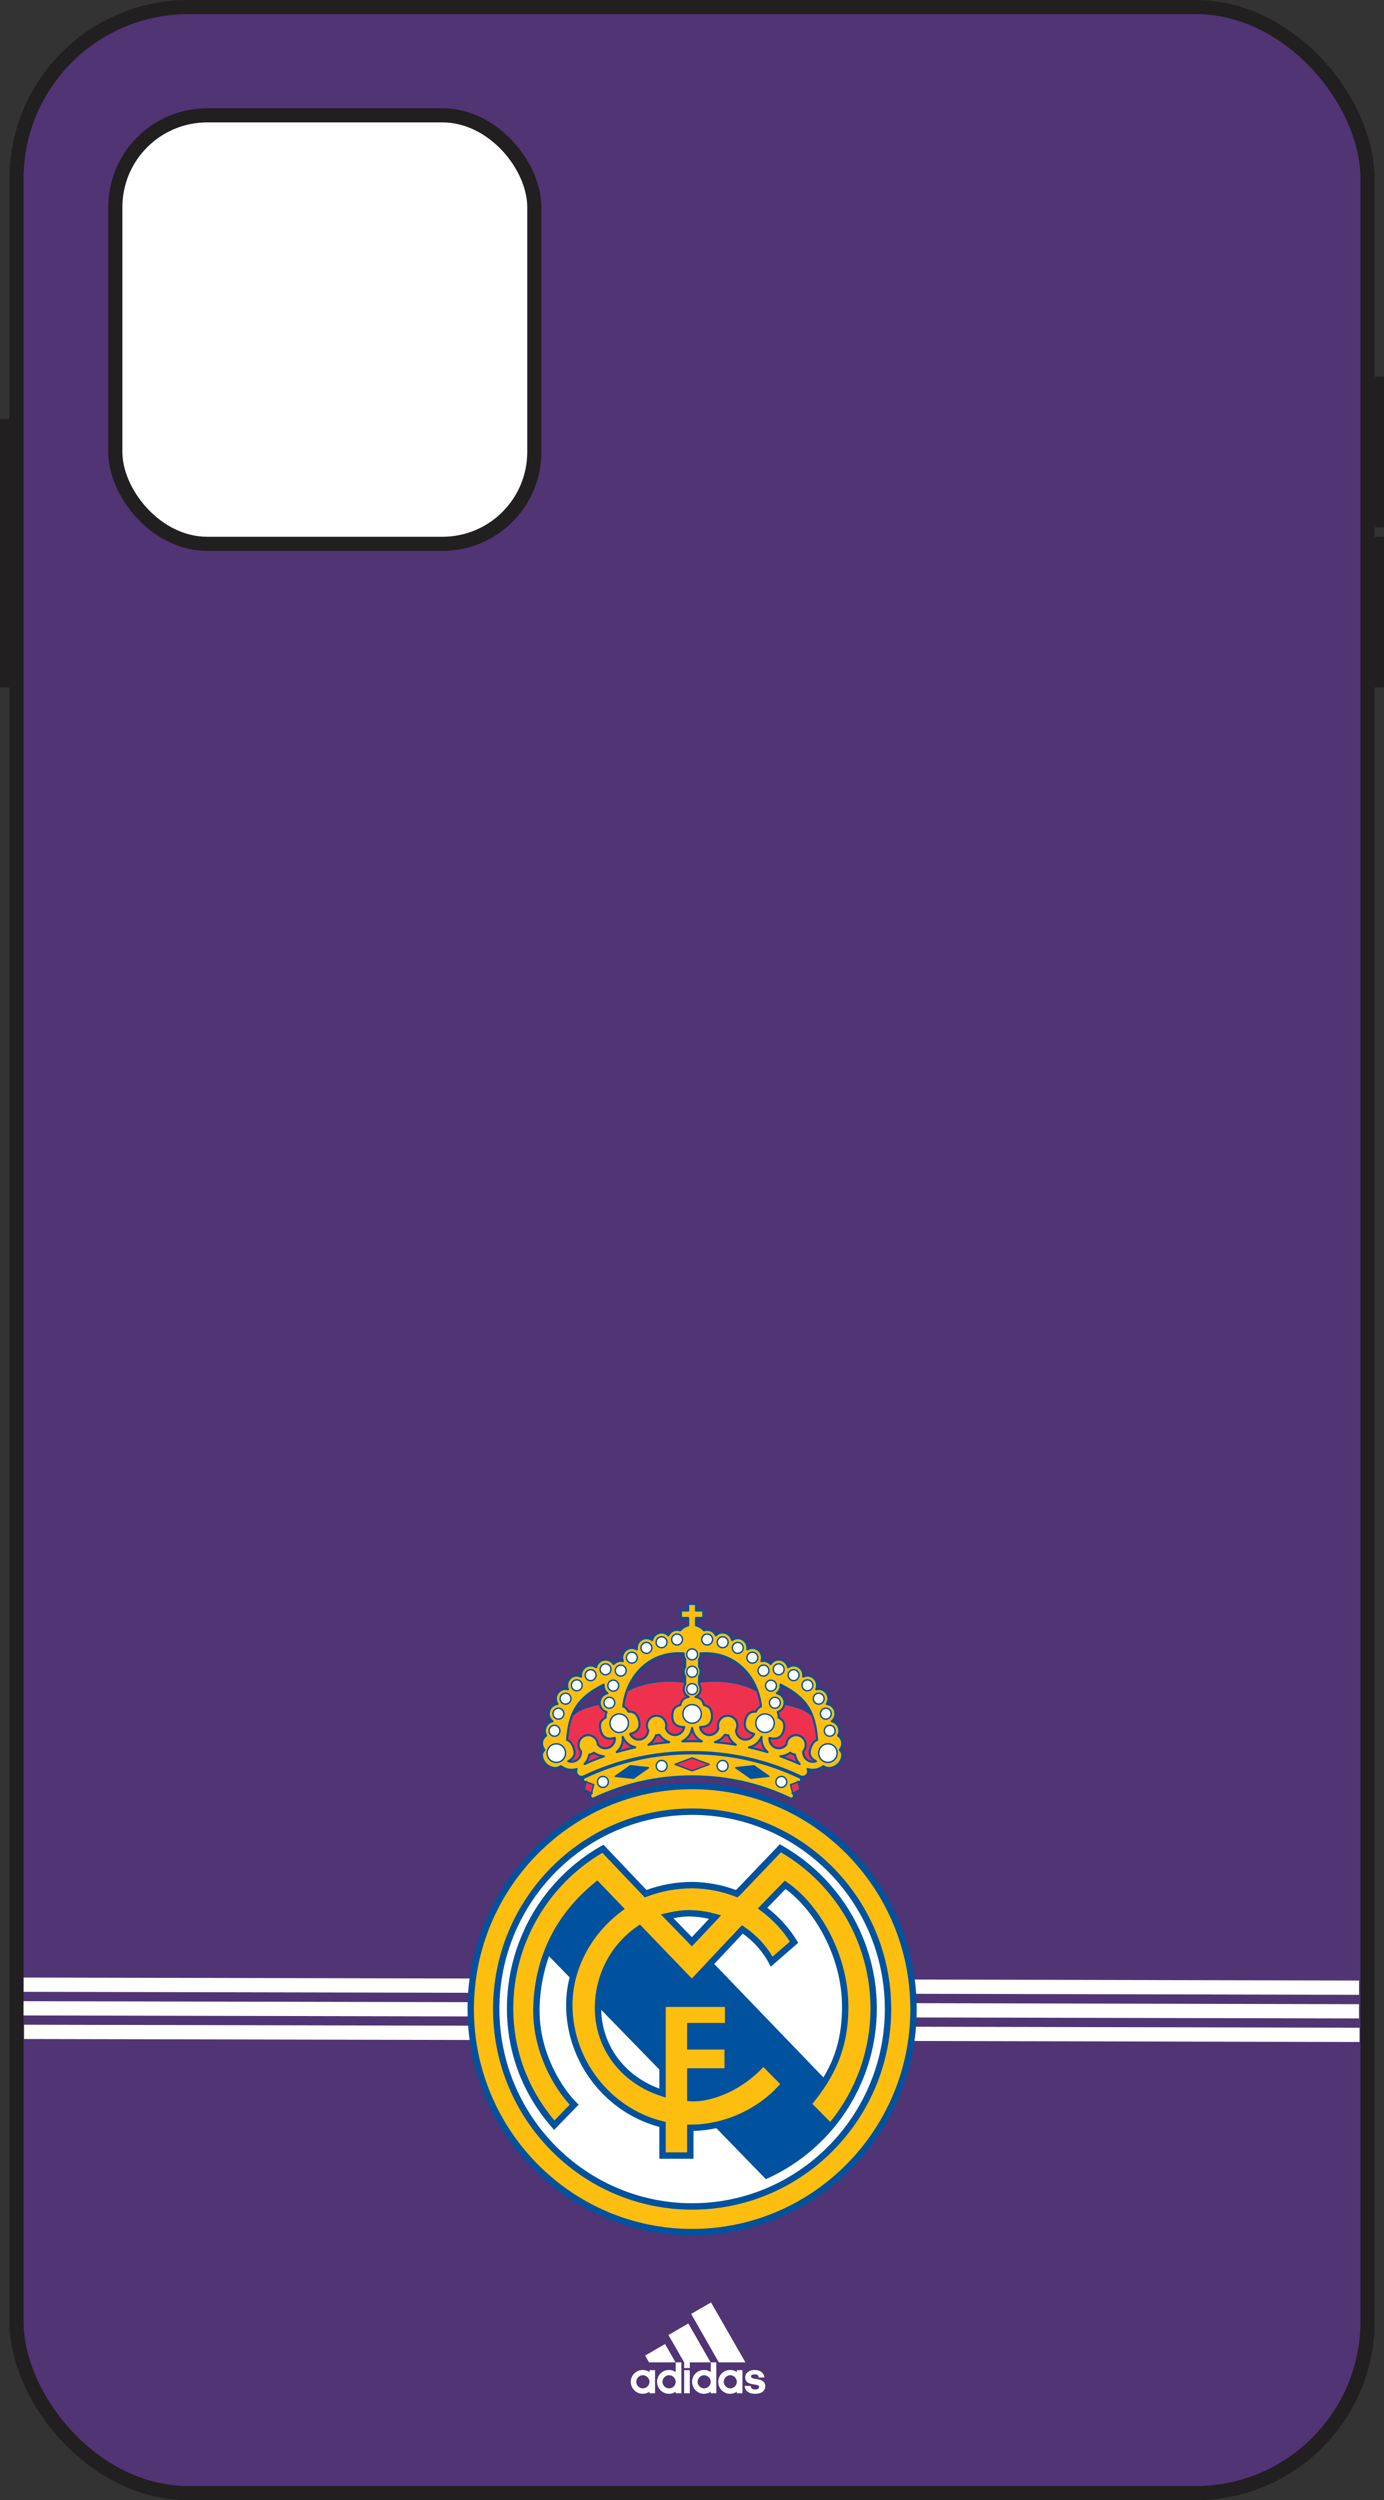 <svg width="294" height="531" viewBox="0 0 294 531" fill="none" xmlns="http://www.w3.org/2000/svg">
<rect x="0" y="0" width="294" height="531" fill="#333333" stroke="none"/>
<rect x="3.5" y="1.5" width="287" height="528" rx="36.5" fill="#503474" stroke="#211F1F" stroke-width="3"/>
<rect x="24.5" y="24.5" width="89" height="91" rx="19.5" fill="white" stroke="#211F1F" stroke-width="3"/>
<path d="M152.696 501.731L146.823 491.443L151.042 489L158.346 501.731H152.696Z" fill="white"/>
<path d="M137.052 500.29L141.271 497.83L143.504 501.731H137.87L137.052 500.29Z" fill="white"/>
<path d="M145.333 508.295H146.533V503.398H145.333V508.295Z" fill="white"/>
<path d="M160.382 508.41C159.04 508.41 158.232 507.711 158.188 506.727H159.454C159.454 507.035 159.645 507.486 160.464 507.502C161.01 507.502 161.267 507.178 161.267 506.936C161.234 506.551 160.754 506.518 160.241 506.435C159.727 506.353 159.291 506.259 158.974 506.094C158.57 505.885 158.297 505.434 158.297 504.917C158.297 504.042 159.05 503.349 160.306 503.349C161.523 503.349 162.293 503.992 162.375 504.95H161.152C161.141 504.691 161.092 504.284 160.372 504.284C159.886 504.284 159.564 504.383 159.536 504.724C159.536 505.225 160.546 505.192 161.332 505.401C162.086 505.593 162.566 506.066 162.566 506.727C162.566 507.943 161.589 508.41 160.382 508.41" fill="white"/>
<path d="M141.997 495.921L146.217 493.467L150.95 501.731H146.533V502.941H145.332V501.726L141.997 495.921Z" fill="white"/>
<path fill-rule="evenodd" clip-rule="evenodd" d="M142.106 508.41C140.709 508.41 139.573 507.26 139.573 505.868C139.573 504.46 140.709 503.349 142.106 503.349C142.636 503.349 143.116 503.492 143.537 503.783V501.731H144.738V508.295H143.537V507.97C143.116 508.245 142.636 508.41 142.106 508.41V508.41ZM140.725 505.868C140.725 506.628 141.369 507.26 142.139 507.26C142.892 507.26 143.537 506.628 143.537 505.868C143.537 505.109 142.892 504.46 142.139 504.46C141.369 504.46 140.725 505.109 140.725 505.868" fill="white"/>
<path fill-rule="evenodd" clip-rule="evenodd" d="M150.982 501.731H152.167V508.295H150.982V507.97C150.578 508.245 150.082 508.41 149.536 508.41C148.155 508.41 147.019 507.26 147.019 505.868C147.019 504.46 148.155 503.349 149.536 503.349C150.082 503.349 150.562 503.492 150.982 503.783V501.731V501.731ZM148.187 505.868C148.187 506.628 148.832 507.26 149.569 507.26C150.338 507.26 150.982 506.628 150.982 505.868C150.982 505.109 150.338 504.46 149.569 504.46C148.832 504.46 148.187 505.109 148.187 505.868Z" fill="white"/>
<path fill-rule="evenodd" clip-rule="evenodd" d="M155.088 508.41C153.712 508.41 152.571 507.26 152.571 505.868C152.571 504.46 153.712 503.349 155.088 503.349C155.617 503.349 156.114 503.492 156.518 503.783V503.393H157.719V508.295H156.518V507.97C156.114 508.245 155.633 508.41 155.088 508.41ZM153.739 505.868C153.739 506.628 154.383 507.26 155.137 507.26C155.89 507.26 156.518 506.628 156.518 505.868C156.518 505.109 155.89 504.46 155.137 504.46C154.383 504.46 153.739 505.109 153.739 505.868Z" fill="white"/>
<path fill-rule="evenodd" clip-rule="evenodd" d="M135.157 505.868C135.157 506.628 135.801 507.26 136.555 507.26C137.324 507.26 137.969 506.628 137.969 505.868C137.969 505.109 137.324 504.46 136.555 504.46C135.801 504.46 135.157 505.109 135.157 505.868V505.868ZM136.522 508.41C135.141 508.41 134 507.26 134 505.868C134 504.46 135.141 503.349 136.522 503.349C137.051 503.349 137.548 503.492 137.969 503.783V503.393H139.153V508.295H137.969V507.97C137.565 508.245 137.068 508.41 136.522 508.41Z" fill="white"/>
<rect x="292" y="80" width="2" height="32" fill="#211F1F"/>
<rect x="292" y="114" width="2" height="32" fill="#211F1F"/>
<rect y="89" width="2" height="57" fill="#211F1F"/>
<rect x="5.014" y="423.031" width="3.031" height="283.682" transform="rotate(-89.871 5.014 423.031)" fill="white"/>
<rect x="5" y="428.054" width="3.031" height="283.682" transform="rotate(-89.871 5 428.054)" fill="white"/>
<rect x="5.114" y="433.053" width="3.031" height="283.682" transform="rotate(-89.871 5.114 433.053)" fill="white"/>
<g clip-path="url(#clip0_1_89)">
<path d="M178.676 371.634C178.958 371.206 179.128 370.739 179.128 370.263C179.128 370.129 179.116 369.995 179.093 369.862C178.999 369.329 178.712 368.876 178.293 368.554C178.435 368.252 178.525 367.927 178.525 367.591C178.525 366.651 177.945 365.815 177.101 365.475C177.474 365.059 177.69 364.528 177.69 363.958C177.69 362.88 176.954 361.982 175.94 361.746C176.085 361.44 176.183 361.114 176.183 360.771C176.183 359.513 175.168 358.491 173.921 358.491C173.848 358.491 173.776 358.513 173.704 358.521C173.755 358.33 173.79 358.135 173.79 357.935C173.79 356.678 172.774 355.655 171.527 355.655C171.294 355.655 171.067 355.704 170.846 355.775C170.842 354.521 169.829 353.502 168.583 353.502C168.207 353.502 167.853 353.618 167.528 353.795C167.211 352.896 166.381 352.254 165.42 352.254C164.734 352.254 164.107 352.577 163.678 353.108C163.268 352.742 162.743 352.527 162.19 352.527C162.19 352.527 162.1 352.537 162.032 352.546C162.067 352.387 162.089 352.226 162.089 352.062C162.089 350.804 161.074 349.781 159.826 349.781C159.538 349.781 159.26 349.857 158.992 349.965C158.986 349.365 158.753 348.801 158.332 348.376C157.904 347.945 157.336 347.708 156.731 347.708C156.335 347.708 155.963 347.837 155.622 348.034C155.304 347.143 154.476 346.506 153.518 346.506C153.002 346.506 152.518 346.688 152.12 347.007C151.709 346.352 151.003 345.927 150.224 345.927C150.023 345.927 149.825 345.973 149.63 346.027C149.258 345.631 148.807 345.31 148.299 345.114C148.299 345.114 148.179 345.076 148.071 345.041C148.071 344.822 148.071 344.143 148.071 343.855C148.395 343.855 149.393 343.855 149.393 343.855C149.514 343.855 149.613 343.756 149.613 343.633V342.055C149.613 341.933 149.514 341.833 149.393 341.833C149.393 341.833 148.395 341.833 148.071 341.833C148.071 341.519 148.071 340.657 148.071 340.657C148.071 340.535 147.973 340.435 147.851 340.435H146.2C146.079 340.435 145.98 340.535 145.98 340.657C145.98 340.657 145.98 341.519 145.98 341.833C145.656 341.833 144.661 341.833 144.661 341.833C144.539 341.833 144.44 341.932 144.44 342.055V343.633C144.44 343.756 144.539 343.855 144.661 343.855C144.661 343.855 145.657 343.855 145.98 343.855C145.98 344.143 145.98 344.822 145.98 345.041C145.869 345.077 145.753 345.114 145.753 345.114C145.245 345.31 144.794 345.63 144.421 346.027C144.226 345.973 144.029 345.927 143.828 345.927C143.049 345.927 142.342 346.351 141.932 347.007C141.533 346.688 141.049 346.506 140.533 346.506C139.575 346.506 138.747 347.143 138.43 348.034C138.089 347.836 137.718 347.708 137.32 347.708C136.08 347.708 135.072 348.719 135.06 349.965C134.792 349.857 134.513 349.781 134.226 349.781C132.978 349.781 131.962 350.804 131.962 352.062C131.962 352.225 131.985 352.386 132.02 352.545C131.952 352.537 131.861 352.527 131.861 352.527C131.31 352.527 130.785 352.742 130.374 353.107C129.946 352.577 129.32 352.254 128.634 352.254C127.669 352.254 126.839 352.896 126.526 353.795C126.198 353.617 125.843 353.501 125.468 353.501C124.223 353.501 123.21 354.52 123.206 355.774C122.985 355.703 122.759 355.654 122.526 355.654C121.278 355.654 120.263 356.677 120.263 357.934C120.263 358.135 120.297 358.329 120.348 358.52C120.275 358.513 120.203 358.49 120.131 358.49C118.883 358.49 117.868 359.513 117.868 360.77C117.868 361.114 117.967 361.44 118.113 361.746C117.098 361.982 116.362 362.88 116.362 363.957C116.362 364.527 116.578 365.058 116.951 365.474C116.107 365.815 115.528 366.651 115.528 367.59C115.528 367.926 115.617 368.251 115.757 368.553C115.339 368.875 115.053 369.329 114.959 369.862C114.936 369.995 114.924 370.129 114.924 370.262C114.924 370.738 115.094 371.206 115.375 371.634C115.075 371.947 114.908 372.342 114.908 372.798C114.908 372.809 114.908 372.821 114.909 372.832C114.924 373.723 115.516 374.59 116.06 375.018C117.08 375.821 118.191 375.931 119.141 375.363C120.034 376.005 121.149 376.238 122.216 376.013C122.205 376.082 122.17 376.147 122.17 376.216C122.17 376.417 122.214 376.618 122.302 376.806C122.461 377.149 122.737 377.408 123.078 377.533C123.291 377.611 123.516 377.624 123.736 377.587C123.714 377.625 123.695 377.664 123.68 377.706C123.615 377.889 123.628 378.102 123.716 378.291C123.799 378.468 123.944 378.602 124.127 378.668C124.175 378.686 124.224 378.693 124.274 378.697L123.956 380.003C123.941 380.069 123.97 380.137 124.028 380.169L125.331 380.9C125.219 381.042 125.155 381.219 125.155 381.401C125.155 381.515 125.179 381.63 125.228 381.739C125.426 382.159 125.869 382.335 126.261 382.151C132.754 379.064 139.741 377.5 147.026 377.5C154.311 377.5 161.297 379.064 167.791 382.151C168.185 382.336 168.628 382.159 168.822 381.74C168.873 381.63 168.897 381.514 168.897 381.4C168.897 381.218 168.834 381.042 168.721 380.9L170.022 380.169C170.08 380.137 170.11 380.069 170.094 380.004L169.776 378.69C170.012 378.661 170.228 378.524 170.337 378.29C170.388 378.182 170.413 378.065 170.413 377.95C170.413 377.866 170.399 377.784 170.372 377.707C170.351 377.651 170.322 377.6 170.289 377.552C170.879 377.653 171.484 377.377 171.751 376.806C171.838 376.619 171.881 376.419 171.881 376.219C171.881 376.149 171.846 376.083 171.835 376.013C172.902 376.238 174.018 376.005 174.912 375.363C175.86 375.93 176.971 375.82 177.992 375.018C178.535 374.59 179.127 373.723 179.142 372.833C179.143 372.821 179.143 372.81 179.143 372.799C179.143 372.343 178.977 371.948 178.676 371.634V371.634ZM127.177 361.641C127.177 361.693 127.185 361.742 127.188 361.792C126.088 362.039 124.833 362.369 123.813 362.773C123.087 363.061 122.483 363.422 121.992 363.787C123.096 361.419 124.966 359.752 128.03 358.147C128.061 358.664 128.262 359.143 128.604 359.523C127.758 359.863 127.177 360.7 127.177 361.641ZM145.33 353.993C145.133 354.313 145.019 354.675 145.019 355.052C145.019 355.43 145.133 355.791 145.33 356.112C145.33 356.161 145.33 356.672 145.33 357.099C141.729 356.576 137.114 356.924 133.515 358.805C135.235 354.468 139.221 351.035 145.02 351.371C145.021 351.747 145.134 352.106 145.33 352.424C145.33 352.507 145.33 353.91 145.33 353.993V353.993ZM148.722 357.099C148.722 356.672 148.722 356.161 148.722 356.112C148.918 355.793 149.032 355.431 149.032 355.052C149.032 354.673 148.918 354.312 148.722 353.993C148.722 353.91 148.722 352.507 148.722 352.424C148.917 352.107 149.03 351.748 149.031 351.371C154.831 351.035 158.816 354.468 160.536 358.805C156.937 356.924 152.323 356.576 148.722 357.099V357.099ZM170.238 362.773C169.217 362.369 167.964 362.039 166.865 361.792C166.868 361.742 166.876 361.693 166.876 361.641C166.876 360.7 166.294 359.863 165.448 359.523C165.79 359.143 165.991 358.664 166.023 358.146C169.086 359.752 170.956 361.418 172.06 363.786C171.568 363.422 170.964 363.061 170.238 362.773V362.773Z" fill="#00529F"/>
<path d="M172.734 373.941C172.402 373.96 172.071 373.901 171.776 373.737C171.2 373.418 170.849 372.812 170.849 372.161C170.849 372.119 170.853 372.077 170.855 372.036C171.066 371.778 171.224 371.487 171.307 371.16C171.356 370.97 171.381 370.776 171.381 370.584C171.381 370.181 171.273 369.784 171.065 369.427C170.755 368.899 170.26 368.524 169.67 368.372C168.458 368.057 167.216 368.796 166.901 370.02C166.9 370.022 166.866 370.266 166.847 370.403C166.407 370.962 165.69 371.211 165.002 371.033C164.235 370.834 163.716 370.16 163.677 369.382C165.301 369.701 166.295 369.089 166.7 367.501C166.784 367.171 166.826 366.865 166.826 366.584C166.826 365.728 166.419 365.102 165.626 364.673C165.626 364.647 165.628 364.62 165.628 364.595C165.628 364.273 165.564 363.987 165.465 363.724C166.16 363.433 166.672 362.819 166.824 362.089C167.906 362.332 169.132 362.656 170.13 363.051C171.057 363.418 171.78 363.914 172.315 364.375C172.868 365.776 173.19 367.417 173.354 369.413C172.798 369.654 172.347 370.19 172.023 371.04C171.861 371.47 171.78 371.863 171.78 372.222C171.78 372.926 172.107 373.491 172.734 373.941V373.941Z" fill="#EE324E"/>
<path d="M159.858 368.394C159.451 369.054 158.68 369.395 157.912 369.196C157.151 369 156.61 368.314 156.578 367.525C156.749 367.199 156.848 366.837 156.848 366.466C156.848 365.203 155.829 364.175 154.575 364.175C153.321 364.175 152.301 365.203 152.301 366.466C152.301 366.656 152.337 366.842 152.384 367.024C152.144 367.773 151.468 368.277 150.685 368.277C149.894 368.277 149.238 367.748 149.01 367.006C150.647 366.902 151.456 366.064 151.456 364.43C151.456 363.041 150.877 362.231 149.7 361.949C149.505 361.121 149.022 360.578 148.27 360.313C148.741 359.935 149.033 359.364 149.033 358.74C149.033 358.36 148.919 357.999 148.723 357.681C148.723 357.66 148.723 357.55 148.723 357.398C152.376 356.859 157.103 357.226 160.695 359.223C161.051 360.216 161.293 361.25 161.41 362.294C161.003 362.498 160.674 362.838 160.426 363.311C159.218 363.29 158.462 363.935 158.118 365.279C158.034 365.608 157.992 365.913 157.992 366.194C157.991 367.267 158.614 367.989 159.858 368.394V368.394Z" fill="#EE324E"/>
<path d="M145.782 360.313C145.03 360.577 144.546 361.122 144.352 361.949C143.175 362.231 142.595 363.041 142.595 364.43C142.595 366.064 143.404 366.902 145.043 367.006C144.813 367.748 144.158 368.277 143.366 368.277C142.594 368.277 141.904 367.762 141.669 367.024C141.715 366.84 141.751 366.654 141.751 366.466C141.751 365.854 141.514 365.279 141.085 364.846C140.655 364.413 140.084 364.175 139.476 364.175C138.222 364.175 137.202 365.203 137.202 366.466C137.202 366.833 137.302 367.195 137.473 367.525C137.442 368.314 136.901 368.999 136.139 369.196C135.372 369.395 134.6 369.054 134.194 368.393C135.438 367.988 136.061 367.266 136.061 366.193C136.061 365.912 136.018 365.607 135.935 365.279C135.59 363.934 134.834 363.29 133.626 363.31C133.38 362.838 133.05 362.498 132.641 362.293C132.759 361.25 133 360.216 133.356 359.223C136.949 357.225 141.676 356.859 145.33 357.398C145.33 357.55 145.33 357.66 145.33 357.681C145.133 358.001 145.019 358.362 145.019 358.74C145.019 359.364 145.311 359.935 145.782 360.313V360.313Z" fill="#EE324E"/>
<path d="M128.426 364.673C127.634 365.102 127.227 365.727 127.227 366.584C127.227 366.865 127.269 367.171 127.354 367.501C127.758 369.09 128.751 369.701 130.374 369.382C130.338 370.159 129.818 370.834 129.049 371.033C128.361 371.211 127.644 370.962 127.205 370.403C127.188 370.284 127.151 370.022 127.151 370.022C126.837 368.796 125.595 368.057 124.381 368.372C123.793 368.524 123.298 368.898 122.989 369.426C122.779 369.783 122.672 370.181 122.672 370.585C122.672 370.777 122.696 370.97 122.745 371.16C122.828 371.486 122.985 371.777 123.197 372.035C123.2 372.076 123.203 372.117 123.203 372.158C123.203 372.811 122.852 373.418 122.277 373.737C121.982 373.901 121.65 373.96 121.319 373.941C121.945 373.491 122.272 372.926 122.272 372.223C122.272 371.864 122.19 371.47 122.028 371.041C121.707 370.19 121.256 369.655 120.697 369.413C120.861 367.417 121.183 365.776 121.736 364.376C122.271 363.914 122.993 363.418 123.921 363.05C124.917 362.656 126.145 362.332 127.228 362.089C127.381 362.819 127.892 363.433 128.587 363.724C128.488 363.989 128.424 364.274 128.424 364.595C128.424 364.62 128.426 364.647 128.426 364.673V364.673Z" fill="#EE324E"/>
<path d="M166.602 373.087C167.058 372.965 167.488 372.771 167.878 372.506C168.083 372.64 168.301 372.748 168.539 372.809C168.539 372.809 168.611 372.822 168.683 372.835C168.786 373.289 168.969 373.729 169.217 374.132C168.352 373.761 167.48 373.413 166.602 373.087Z" fill="#EE324E"/>
<path d="M147.026 369.578C147.026 369.578 146.34 369.591 145.732 369.602C146.322 369.149 146.769 368.547 147.026 367.849C147.283 368.547 147.729 369.149 148.319 369.602C147.712 369.59 147.026 369.578 147.026 369.578V369.578Z" fill="#EE324E"/>
<path d="M124.835 374.132C125.084 373.728 125.267 373.289 125.369 372.835C125.441 372.822 125.514 372.808 125.514 372.808C125.75 372.748 125.969 372.64 126.175 372.506C126.56 372.768 126.995 372.963 127.452 373.086C126.572 373.413 125.699 373.761 124.835 374.132V374.132Z" fill="#EE324E"/>
<path d="M131.703 371.699C132.15 371.116 132.407 370.419 132.48 369.688C132.899 370.299 133.476 370.773 134.155 371.066C133.328 371.26 132.51 371.471 131.703 371.699Z" fill="#EE324E"/>
<path d="M138.516 370.228C138.952 369.809 139.292 369.305 139.513 368.75C139.672 368.748 139.827 368.716 139.982 368.681C140.334 369.169 140.793 369.575 141.324 369.874C140.387 369.968 139.451 370.086 138.516 370.228V370.228Z" fill="#EE324E"/>
<path d="M152.727 369.874C153.258 369.575 153.718 369.169 154.072 368.681C154.225 368.716 154.379 368.748 154.538 368.75C154.76 369.306 155.1 369.81 155.536 370.228C154.602 370.086 153.665 369.968 152.727 369.874V369.874Z" fill="#EE324E"/>
<path d="M159.897 371.066C160.576 370.773 161.154 370.299 161.571 369.688C161.646 370.418 161.903 371.116 162.35 371.699C161.543 371.471 160.725 371.26 159.897 371.066Z" fill="#EE324E"/>
<path d="M142.82 348.206C142.82 347.647 143.272 347.193 143.828 347.193C144.382 347.193 144.834 347.647 144.834 348.206C144.834 348.765 144.382 349.22 143.828 349.22C143.272 349.22 142.82 348.765 142.82 348.206V348.206Z" fill="white"/>
<path d="M146.02 351.365C146.02 350.806 146.471 350.351 147.026 350.351C147.58 350.351 148.032 350.806 148.032 351.365C148.032 351.924 147.58 352.378 147.026 352.378C146.471 352.378 146.02 351.924 146.02 351.365Z" fill="white"/>
<path d="M146.02 355.052C146.02 354.493 146.471 354.038 147.026 354.038C147.58 354.038 148.032 354.493 148.032 355.052C148.032 355.611 147.58 356.066 147.026 356.066C146.471 356.066 146.02 355.611 146.02 355.052Z" fill="white"/>
<path d="M146.02 358.74C146.02 358.181 146.471 357.727 147.026 357.727C147.58 357.727 148.032 358.181 148.032 358.74C148.032 359.298 147.58 359.753 147.026 359.753C146.471 359.753 146.02 359.298 146.02 358.74Z" fill="white"/>
<path d="M139.528 348.786C139.528 348.515 139.632 348.261 139.823 348.07C140.013 347.878 140.265 347.773 140.533 347.773C141.087 347.773 141.539 348.228 141.539 348.786C141.539 349.345 141.088 349.799 140.533 349.799C139.979 349.799 139.528 349.345 139.528 348.786V348.786Z" fill="white"/>
<path d="M136.314 349.988C136.314 349.429 136.766 348.975 137.32 348.975C137.875 348.975 138.326 349.43 138.326 349.988C138.326 350.547 137.875 351.001 137.32 351.001C136.766 351.001 136.314 350.547 136.314 349.988Z" fill="white"/>
<path d="M133.219 352.062C133.219 351.503 133.671 351.048 134.226 351.048C134.494 351.048 134.746 351.154 134.936 351.345C135.126 351.537 135.23 351.791 135.23 352.062C135.23 352.621 134.78 353.075 134.226 353.075C133.671 353.075 133.219 352.621 133.219 352.062V352.062Z" fill="white"/>
<path d="M130.856 354.807C130.856 354.248 131.307 353.793 131.861 353.793C132.416 353.793 132.867 354.248 132.867 354.807C132.867 355.365 132.416 355.819 131.861 355.819C131.307 355.819 130.856 355.365 130.856 354.807Z" fill="white"/>
<path d="M127.627 354.534C127.627 353.976 128.079 353.522 128.634 353.522C128.903 353.522 129.155 353.627 129.345 353.818C129.535 354.009 129.639 354.263 129.639 354.534C129.639 355.093 129.188 355.548 128.634 355.548C128.079 355.548 127.627 355.093 127.627 354.534V354.534Z" fill="white"/>
<path d="M124.462 355.782C124.462 355.223 124.913 354.768 125.468 354.768C126.023 354.768 126.473 355.223 126.473 355.782C126.473 356.341 126.022 356.796 125.468 356.796C124.913 356.795 124.462 356.341 124.462 355.782Z" fill="white"/>
<path d="M121.519 357.935C121.519 357.376 121.971 356.922 122.526 356.922C123.08 356.922 123.531 357.376 123.531 357.935C123.531 358.494 123.08 358.949 122.526 358.949C121.971 358.949 121.519 358.494 121.519 357.935V357.935Z" fill="white"/>
<path d="M119.126 360.771C119.126 360.211 119.577 359.756 120.131 359.756C120.686 359.756 121.138 360.211 121.138 360.771C121.138 361.329 120.686 361.784 120.131 361.784C119.577 361.784 119.126 361.329 119.126 360.771Z" fill="white"/>
<path d="M117.619 363.958C117.619 363.4 118.071 362.945 118.626 362.945C119.181 362.945 119.632 363.4 119.632 363.958C119.632 364.517 119.18 364.972 118.626 364.972C118.071 364.972 117.619 364.517 117.619 363.958Z" fill="white"/>
<path d="M116.784 367.591C116.784 367.033 117.236 366.579 117.79 366.579C118.345 366.579 118.796 367.033 118.796 367.591C118.796 368.15 118.345 368.605 117.79 368.605C117.236 368.605 116.784 368.15 116.784 367.591Z" fill="white"/>
<path d="M129.271 358.006C129.271 357.736 129.376 357.481 129.566 357.289C129.756 357.098 130.009 356.992 130.277 356.992C130.831 356.992 131.282 357.447 131.282 358.006C131.282 358.565 130.831 359.02 130.277 359.02C129.722 359.019 129.271 358.565 129.271 358.006V358.006Z" fill="white"/>
<path d="M128.435 361.641C128.435 361.083 128.885 360.628 129.439 360.628C129.994 360.628 130.445 361.083 130.445 361.641C130.445 362.2 129.994 362.655 129.439 362.655C128.885 362.655 128.435 362.2 128.435 361.641Z" fill="white"/>
<path d="M145.217 364.008C145.217 363.002 146.028 362.185 147.026 362.185C148.023 362.185 148.835 363.002 148.835 364.008C148.835 365.013 148.024 365.831 147.026 365.831C146.028 365.831 145.217 365.013 145.217 364.008Z" fill="white"/>
<path d="M130.619 367.551C130.202 367.303 129.907 366.907 129.786 366.435C129.538 365.461 130.123 364.465 131.089 364.215C132.055 363.965 133.043 364.554 133.292 365.528C133.541 366.5 132.957 367.495 131.991 367.746C131.522 367.868 131.035 367.798 130.619 367.551V367.551Z" fill="white"/>
<path d="M116.593 373.212C116.113 372.332 116.432 371.221 117.306 370.736C117.73 370.501 118.22 370.447 118.685 370.583C119.148 370.719 119.532 371.028 119.764 371.455C119.764 371.455 119.764 371.455 119.764 371.455C120.245 372.335 119.926 373.445 119.052 373.93C118.179 374.415 117.075 374.093 116.593 373.212Z" fill="white"/>
<path d="M149.22 348.206C149.22 347.935 149.324 347.681 149.514 347.489C149.704 347.298 149.955 347.193 150.224 347.193C150.779 347.193 151.231 347.647 151.231 348.206C151.231 348.765 150.779 349.22 150.224 349.22C149.67 349.22 149.22 348.765 149.22 348.206V348.206Z" fill="white"/>
<path d="M152.514 348.786C152.514 348.228 152.965 347.773 153.519 347.773C154.073 347.773 154.525 348.228 154.525 348.786C154.525 349.345 154.073 349.799 153.519 349.799C152.965 349.799 152.514 349.345 152.514 348.786V348.786Z" fill="white"/>
<path d="M155.726 349.988C155.726 349.429 156.177 348.975 156.731 348.975C157.286 348.975 157.738 349.43 157.738 349.988C157.738 350.547 157.286 351.001 156.731 351.001C156.177 351.001 155.726 350.547 155.726 349.988Z" fill="white"/>
<path d="M158.82 352.062C158.82 351.503 159.271 351.048 159.826 351.048C160.381 351.048 160.832 351.503 160.832 352.062C160.832 352.621 160.381 353.075 159.826 353.075C159.271 353.075 158.82 352.621 158.82 352.062V352.062Z" fill="white"/>
<path d="M161.185 354.807C161.185 354.248 161.636 353.793 162.191 353.793C162.459 353.793 162.711 353.899 162.901 354.09C163.091 354.281 163.196 354.536 163.196 354.807C163.196 355.365 162.745 355.819 162.191 355.819C161.636 355.819 161.185 355.365 161.185 354.807Z" fill="white"/>
<path d="M164.412 354.534C164.412 353.976 164.864 353.522 165.419 353.522C165.973 353.522 166.425 353.976 166.425 354.534C166.425 355.093 165.973 355.548 165.419 355.548C164.864 355.548 164.412 355.093 164.412 354.534Z" fill="white"/>
<path d="M167.578 355.782C167.578 355.223 168.029 354.768 168.583 354.768C169.138 354.768 169.59 355.223 169.59 355.782C169.59 356.341 169.138 356.796 168.583 356.796C168.029 356.795 167.578 356.341 167.578 355.782Z" fill="white"/>
<path d="M170.52 357.935C170.52 357.376 170.972 356.922 171.527 356.922C172.081 356.922 172.532 357.376 172.532 357.935C172.532 358.494 172.081 358.949 171.527 358.949C170.972 358.949 170.52 358.494 170.52 357.935V357.935Z" fill="white"/>
<path d="M172.914 360.771C172.914 360.211 173.366 359.756 173.92 359.756C174.475 359.756 174.926 360.211 174.926 360.771C174.926 361.329 174.475 361.784 173.92 361.784C173.366 361.784 172.914 361.329 172.914 360.771Z" fill="white"/>
<path d="M174.421 363.958C174.421 363.4 174.872 362.945 175.427 362.945C175.981 362.945 176.433 363.4 176.433 363.958C176.433 364.517 175.982 364.972 175.427 364.972C174.872 364.972 174.421 364.517 174.421 363.958Z" fill="white"/>
<path d="M175.256 367.591C175.256 367.033 175.707 366.579 176.263 366.579C176.817 366.579 177.267 367.033 177.267 367.591C177.267 368.15 176.817 368.605 176.263 368.605C175.707 368.605 175.256 368.15 175.256 367.591Z" fill="white"/>
<path d="M162.769 358.006C162.769 357.447 163.22 356.992 163.775 356.992C164.329 356.992 164.78 357.447 164.78 358.006C164.78 358.565 164.329 359.02 163.775 359.02C163.22 359.02 162.769 358.565 162.769 358.006V358.006Z" fill="white"/>
<path d="M163.605 361.641C163.605 361.083 164.057 360.628 164.612 360.628C165.166 360.628 165.618 361.083 165.618 361.641C165.618 362.2 165.167 362.655 164.612 362.655C164.057 362.655 163.605 362.2 163.605 361.641Z" fill="white"/>
<path d="M162.062 367.746C161.594 367.625 161.2 367.327 160.955 366.908C160.71 366.489 160.64 365.999 160.761 365.528V365.528C160.881 365.056 161.176 364.66 161.591 364.412C162.007 364.164 162.495 364.094 162.963 364.215C163.431 364.337 163.825 364.634 164.071 365.054C164.316 365.473 164.385 365.963 164.265 366.435C164.144 366.907 163.849 367.304 163.433 367.551C163.017 367.798 162.53 367.868 162.062 367.746V367.746Z" fill="white"/>
<path d="M175 373.931C174.575 373.695 174.268 373.307 174.134 372.839C174 372.372 174.055 371.881 174.288 371.455C174.288 371.455 174.288 371.455 174.288 371.455C174.52 371.028 174.904 370.719 175.368 370.583C175.833 370.447 176.322 370.501 176.745 370.736C177.169 370.971 177.476 371.357 177.611 371.824C177.746 372.292 177.692 372.785 177.459 373.213C176.977 374.093 175.874 374.415 175 373.931V373.931Z" fill="white"/>
<path d="M139.547 375.054C139.547 374.784 139.652 374.529 139.843 374.338C140.033 374.146 140.285 374.041 140.553 374.041C141.109 374.041 141.56 374.495 141.56 375.054C141.56 375.613 141.109 376.068 140.553 376.068C139.999 376.068 139.547 375.613 139.547 375.054V375.054Z" fill="white"/>
<path d="M127.07 378.452C127.07 378.181 127.175 377.926 127.365 377.735C127.555 377.543 127.807 377.438 128.075 377.438C128.63 377.438 129.082 377.893 129.082 378.452C129.082 379.011 128.63 379.466 128.075 379.466C127.521 379.466 127.07 379.011 127.07 378.452Z" fill="white"/>
<path d="M147.026 373.516C147.116 373.55 149.655 374.503 150.245 374.725C149.655 374.947 147.116 375.901 147.026 375.934C146.936 375.901 144.397 374.947 143.807 374.725C144.397 374.503 146.936 373.55 147.026 373.516V373.516Z" fill="#EE324E"/>
<path d="M124.595 378.63C124.828 378.716 125.757 379.061 125.948 379.132C125.897 379.333 125.625 380.404 125.555 380.684C125.307 380.545 124.424 380.05 124.271 379.965C124.312 379.794 124.536 378.872 124.595 378.63V378.63Z" fill="#EE324E"/>
<path d="M152.493 375.054C152.493 374.495 152.944 374.041 153.498 374.041C154.053 374.041 154.506 374.495 154.506 375.054C154.506 375.613 154.053 376.068 153.498 376.068C152.944 376.068 152.493 375.613 152.493 375.054Z" fill="white"/>
<path d="M164.972 378.452C164.972 377.893 165.422 377.438 165.977 377.438C166.531 377.438 166.981 377.893 166.981 378.452C166.981 379.011 166.531 379.466 165.977 379.466C165.422 379.466 164.972 379.011 164.972 378.452Z" fill="white"/>
<path d="M169.837 377.728C169.837 377.728 169.837 377.727 169.837 377.728C162.677 374.329 155.002 372.605 147.026 372.605C139.049 372.605 131.375 374.329 124.214 377.728C124.156 377.755 124.116 377.799 124.095 377.857C124.069 377.93 124.076 378.019 124.115 378.103C124.148 378.173 124.205 378.225 124.276 378.251C124.347 378.277 124.424 378.273 124.493 378.241C124.546 378.216 124.607 378.213 124.662 378.233C124.717 378.253 124.762 378.295 124.787 378.348L124.806 378.391L126.175 378.898C126.247 378.925 126.287 379.001 126.268 379.075L125.861 380.677L125.907 380.776C125.958 380.887 125.911 381.019 125.801 381.071C125.623 381.155 125.545 381.372 125.627 381.552C125.706 381.718 125.884 381.839 126.073 381.75C132.626 378.635 139.675 377.056 147.026 377.056C154.376 377.056 161.426 378.635 167.978 381.75C168.169 381.839 168.346 381.719 168.423 381.553C168.507 381.372 168.43 381.156 168.25 381.071C168.141 381.019 168.093 380.887 168.145 380.776L168.191 380.677L167.784 379.075C167.765 379.001 167.805 378.925 167.876 378.898L169.245 378.392L169.265 378.348C169.289 378.295 169.334 378.253 169.389 378.233C169.444 378.213 169.505 378.216 169.558 378.241C169.701 378.309 169.871 378.246 169.938 378.102C169.977 378.02 169.984 377.931 169.958 377.858C169.937 377.799 169.896 377.756 169.837 377.728V377.728ZM128.075 379.764C127.357 379.764 126.774 379.175 126.774 378.452C126.774 378.101 126.91 377.772 127.156 377.524C127.401 377.276 127.728 377.14 128.075 377.14C128.793 377.14 129.378 377.728 129.378 378.452C129.378 379.175 128.793 379.764 128.075 379.764ZM137.85 375.556L134.663 377.796C134.634 377.817 134.598 377.826 134.563 377.822L130.696 377.411C130.634 377.404 130.583 377.36 130.568 377.3C130.552 377.239 130.576 377.176 130.627 377.14L133.815 374.901C133.845 374.881 133.88 374.871 133.916 374.875L137.781 375.285C137.842 375.292 137.893 375.336 137.909 375.396C137.924 375.456 137.901 375.521 137.85 375.556V375.556ZM140.553 376.366C139.835 376.366 139.252 375.778 139.252 375.054C139.252 374.704 139.387 374.375 139.634 374.127C139.88 373.879 140.206 373.743 140.553 373.743C141.272 373.743 141.857 374.331 141.857 375.054C141.856 375.778 141.272 376.366 140.553 376.366V376.366ZM150.721 374.865L147.078 376.233C147.044 376.246 147.008 376.246 146.974 376.233L143.332 374.865C143.274 374.843 143.236 374.787 143.236 374.725C143.236 374.663 143.274 374.607 143.332 374.585L146.974 373.217C147.008 373.205 147.044 373.205 147.078 373.217L150.721 374.585C150.779 374.607 150.817 374.663 150.817 374.725C150.817 374.787 150.779 374.843 150.721 374.865ZM153.498 376.366C152.781 376.366 152.197 375.778 152.197 375.054C152.197 374.331 152.781 373.743 153.498 373.743C154.217 373.743 154.802 374.331 154.802 375.054C154.802 375.778 154.217 376.366 153.498 376.366ZM163.355 377.411L159.491 377.823C159.455 377.826 159.42 377.817 159.39 377.797L156.201 375.556C156.151 375.521 156.127 375.457 156.143 375.397C156.158 375.336 156.209 375.292 156.27 375.286L160.136 374.876C160.171 374.872 160.207 374.881 160.236 374.901L163.425 377.141C163.475 377.176 163.498 377.24 163.483 377.3C163.468 377.36 163.417 377.405 163.355 377.411ZM165.976 379.764C165.259 379.764 164.676 379.175 164.676 378.452C164.676 377.728 165.26 377.14 165.976 377.14C166.694 377.14 167.277 377.728 167.277 378.452C167.277 379.175 166.694 379.764 165.976 379.764Z" fill="#FEBE10"/>
<path d="M178.266 371.841C178.175 371.765 178.161 371.63 178.233 371.536C178.603 371.05 178.754 370.483 178.658 369.94C178.575 369.467 178.309 369.066 177.909 368.812C177.809 368.748 177.777 368.615 177.837 368.512C177.999 368.234 178.084 367.915 178.084 367.591C178.084 366.728 177.476 365.972 176.638 365.795C176.554 365.777 176.488 365.712 176.469 365.628C176.449 365.544 176.48 365.456 176.548 365.403C176.994 365.052 177.249 364.525 177.249 363.958C177.249 363.007 176.541 362.221 175.601 362.131C175.524 362.124 175.456 362.076 175.423 362.006C175.39 361.936 175.395 361.853 175.438 361.788C175.637 361.486 175.742 361.134 175.742 360.771C175.742 359.758 174.925 358.935 173.92 358.935C173.762 358.935 173.601 358.957 173.442 359C173.359 359.023 173.271 358.995 173.216 358.93C173.161 358.864 173.148 358.772 173.184 358.694C173.293 358.453 173.348 358.198 173.348 357.935C173.348 356.922 172.531 356.098 171.527 356.098C171.239 356.098 170.954 356.168 170.701 356.299C170.63 356.336 170.545 356.324 170.479 356.28C170.412 356.235 170.376 356.151 170.382 356.07L170.406 355.782C170.406 354.769 169.588 353.945 168.583 353.945C168.208 353.945 167.848 354.06 167.542 354.277C167.482 354.32 167.404 354.329 167.336 354.302C167.267 354.275 167.216 354.216 167.2 354.143C167.017 353.306 166.268 352.698 165.419 352.698C164.797 352.698 164.224 353.014 163.885 353.544C163.848 353.602 163.786 353.639 163.717 353.645C163.649 353.651 163.582 353.624 163.536 353.573C163.193 353.19 162.702 352.971 162.19 352.971L161.78 353.019C161.703 353.028 161.615 352.998 161.568 352.936C161.521 352.875 161.497 352.794 161.525 352.722C161.607 352.511 161.649 352.289 161.649 352.062C161.649 351.049 160.83 350.225 159.825 350.225C159.487 350.225 159.154 350.322 158.861 350.505C158.79 350.549 158.701 350.541 158.63 350.497C158.559 350.453 158.52 350.364 158.528 350.28L158.553 349.988C158.553 349.497 158.364 349.036 158.019 348.689C157.675 348.342 157.218 348.151 156.73 348.151C156.338 348.151 155.962 348.278 155.643 348.517C155.583 348.562 155.504 348.574 155.434 348.547C155.364 348.521 155.312 348.461 155.296 348.387C155.113 347.554 154.365 346.949 153.518 346.949C153.03 346.949 152.572 347.141 152.227 347.489C152.176 347.54 152.104 347.563 152.034 347.551C151.963 347.538 151.902 347.492 151.872 347.427C151.572 346.785 150.925 346.37 150.223 346.37C150.023 346.37 149.825 346.404 149.631 346.47C149.547 346.499 149.454 346.474 149.395 346.406C149.056 346.017 148.622 345.714 148.141 345.528L147.795 345.417C147.704 345.387 147.63 345.298 147.63 345.202V343.633C147.63 343.51 147.728 343.411 147.85 343.411C147.85 343.411 148.848 343.411 149.171 343.411C149.171 343.137 149.171 342.551 149.171 342.277C148.848 342.277 147.85 342.277 147.85 342.277C147.728 342.277 147.63 342.177 147.63 342.055C147.63 342.055 147.63 341.193 147.63 340.879C147.35 340.879 146.7 340.879 146.42 340.879C146.42 341.193 146.42 342.055 146.42 342.055C146.42 342.177 146.321 342.277 146.199 342.277C146.199 342.277 145.203 342.277 144.879 342.277C144.879 342.551 144.879 343.137 144.879 343.411C145.203 343.411 146.199 343.411 146.199 343.411C146.321 343.411 146.42 343.51 146.42 343.633V345.202C146.42 345.299 146.346 345.388 146.254 345.417L145.909 345.529C145.427 345.714 144.993 346.018 144.654 346.407C144.595 346.474 144.502 346.499 144.417 346.47C144.225 346.404 144.026 346.37 143.826 346.37C143.124 346.37 142.477 346.785 142.178 347.427C142.147 347.492 142.087 347.538 142.016 347.551C141.945 347.563 141.873 347.54 141.822 347.489C141.477 347.141 141.019 346.949 140.531 346.949C139.684 346.949 138.936 347.554 138.753 348.387C138.737 348.461 138.685 348.521 138.615 348.547C138.544 348.573 138.466 348.562 138.406 348.517C138.089 348.277 137.713 348.151 137.319 348.151C136.314 348.151 135.497 348.975 135.497 349.987L135.523 350.277C135.531 350.361 135.492 350.451 135.421 350.495C135.35 350.539 135.262 350.549 135.191 350.505C134.896 350.321 134.562 350.225 134.224 350.225C133.219 350.225 132.401 351.048 132.401 352.061C132.401 352.287 132.443 352.509 132.526 352.722C132.554 352.794 132.53 352.874 132.482 352.936C132.435 352.998 132.347 353.027 132.27 353.018L131.859 352.97C131.348 352.97 130.858 353.19 130.513 353.573C130.467 353.624 130.4 353.65 130.331 353.644C130.263 353.639 130.201 353.601 130.164 353.543C129.826 353.013 129.254 352.697 128.632 352.697C127.78 352.697 127.032 353.305 126.853 354.142C126.837 354.215 126.787 354.274 126.718 354.301C126.649 354.328 126.572 354.319 126.511 354.277C126.202 354.059 125.841 353.944 125.467 353.944C124.462 353.944 123.644 354.768 123.644 355.781L123.669 356.066C123.676 356.146 123.641 356.232 123.574 356.277C123.508 356.322 123.424 356.336 123.353 356.299C123.091 356.165 122.812 356.098 122.525 356.098C121.52 356.098 120.702 356.922 120.702 357.934C120.702 358.198 120.757 358.454 120.865 358.694C120.9 358.772 120.887 358.864 120.832 358.929C120.777 358.994 120.689 359.022 120.606 358.999C120.448 358.956 120.287 358.934 120.129 358.934C119.124 358.934 118.307 359.757 118.307 360.77C118.307 361.133 118.413 361.485 118.612 361.786C118.655 361.851 118.661 361.934 118.628 362.005C118.595 362.075 118.527 362.123 118.45 362.13C117.51 362.221 116.801 363.006 116.801 363.957C116.801 364.524 117.056 365.051 117.502 365.402C117.569 365.455 117.6 365.543 117.58 365.627C117.561 365.711 117.495 365.776 117.411 365.794C116.574 365.972 115.966 366.727 115.966 367.59C115.966 367.914 116.051 368.233 116.212 368.512C116.271 368.615 116.239 368.747 116.139 368.811C115.74 369.065 115.474 369.466 115.391 369.939C115.295 370.483 115.447 371.05 115.817 371.535C115.889 371.629 115.874 371.764 115.784 371.84C115.488 372.091 115.341 372.422 115.347 372.824C115.36 373.536 115.851 374.291 116.329 374.668C116.863 375.088 117.924 375.681 119.032 374.926C119.11 374.872 119.214 374.876 119.29 374.934C120.183 375.628 121.359 375.842 122.435 375.508C122.519 375.482 122.61 375.509 122.667 375.575C122.724 375.642 122.737 375.736 122.699 375.816C122.579 376.069 122.579 376.361 122.699 376.617C122.809 376.854 122.996 377.031 123.227 377.115C123.444 377.195 123.683 377.183 123.9 377.081C131.153 373.636 138.933 371.889 147.024 371.889C155.116 371.889 162.899 373.636 170.158 377.08C170.614 377.265 171.139 377.07 171.351 376.616C171.47 376.362 171.469 376.07 171.349 375.816C171.311 375.736 171.324 375.642 171.381 375.575C171.438 375.508 171.529 375.482 171.612 375.508C172.689 375.842 173.865 375.627 174.76 374.934C174.835 374.875 174.939 374.872 175.018 374.926C176.123 375.68 177.185 375.088 177.719 374.668C178.197 374.291 178.688 373.537 178.701 372.825C178.709 372.423 178.562 372.092 178.266 371.841V371.841ZM177.563 367.591C177.563 368.314 176.98 368.903 176.263 368.903C175.544 368.903 174.96 368.314 174.96 367.591C174.96 366.868 175.544 366.281 176.263 366.281C176.98 366.281 177.563 366.868 177.563 367.591V367.591ZM175.427 362.647C176.145 362.647 176.729 363.235 176.729 363.958C176.729 364.681 176.145 365.27 175.427 365.27C174.709 365.27 174.126 364.682 174.126 363.958C174.126 363.235 174.709 362.647 175.427 362.647ZM173.92 359.458C174.638 359.458 175.222 360.047 175.222 360.771C175.222 361.494 174.638 362.082 173.92 362.082C173.202 362.082 172.618 361.493 172.618 360.771C172.618 360.047 173.202 359.458 173.92 359.458ZM174.029 371.311L174.028 371.312L174.029 371.311ZM171.527 356.624C172.244 356.624 172.828 357.212 172.828 357.935C172.828 358.658 172.244 359.247 171.527 359.247C170.809 359.247 170.225 358.658 170.225 357.935C170.225 357.212 170.809 356.624 171.527 356.624ZM168.583 354.47C169.301 354.47 169.886 355.058 169.886 355.782C169.886 356.505 169.301 357.093 168.583 357.093C167.866 357.093 167.282 356.505 167.282 355.782C167.282 355.058 167.866 354.47 168.583 354.47V354.47ZM165.419 353.223C166.137 353.223 166.72 353.811 166.72 354.534C166.72 355.257 166.136 355.846 165.419 355.846C164.701 355.846 164.116 355.257 164.116 354.534C164.116 353.811 164.701 353.223 165.419 353.223ZM163.775 356.694C164.492 356.694 165.076 357.283 165.076 358.006C165.076 358.729 164.492 359.317 163.775 359.317C163.057 359.317 162.473 358.729 162.473 358.006C162.473 357.283 163.057 356.694 163.775 356.694ZM161.441 364.155C161.925 363.867 162.492 363.785 163.037 363.927C163.582 364.068 164.039 364.414 164.326 364.902C164.612 365.389 164.692 365.96 164.552 366.509C164.411 367.058 164.067 367.52 163.584 367.808C163.1 368.095 162.533 368.176 161.989 368.035C161.444 367.894 160.986 367.547 160.7 367.059C160.507 366.729 160.408 366.36 160.408 365.986C160.408 365.808 160.43 365.63 160.475 365.453V365.453V365.453C160.614 364.905 160.957 364.444 161.441 364.155V364.155ZM164.612 362.953C163.893 362.953 163.309 362.364 163.309 361.641C163.309 360.918 163.893 360.33 164.612 360.33C165.33 360.33 165.914 360.918 165.914 361.641C165.914 362.365 165.33 362.953 164.612 362.953ZM162.19 353.495C162.538 353.495 162.864 353.631 163.11 353.879C163.356 354.127 163.491 354.457 163.491 354.807C163.491 355.53 162.908 356.118 162.19 356.118C161.472 356.118 160.888 355.53 160.888 354.807C160.888 354.084 161.472 353.495 162.19 353.495V353.495ZM159.825 350.75C160.544 350.75 161.128 351.339 161.128 352.062C161.128 352.785 160.544 353.373 159.825 353.373C159.108 353.373 158.524 352.785 158.524 352.062C158.524 351.339 159.108 350.75 159.825 350.75ZM156.731 348.676C157.449 348.676 158.033 349.265 158.033 349.988C158.033 350.711 157.449 351.299 156.731 351.299C156.013 351.299 155.43 350.711 155.43 349.988C155.43 349.265 156.013 348.676 156.731 348.676ZM153.518 347.475C154.237 347.475 154.821 348.063 154.821 348.786C154.821 349.509 154.237 350.097 153.518 350.097C152.801 350.097 152.218 349.509 152.218 348.786C152.218 348.063 152.801 347.475 153.518 347.475V347.475ZM149.305 347.279C149.55 347.031 149.876 346.895 150.223 346.895C150.942 346.895 151.526 347.483 151.526 348.206C151.526 348.929 150.942 349.517 150.223 349.517C149.507 349.517 148.924 348.929 148.924 348.206C148.924 347.856 149.059 347.526 149.305 347.279V347.279ZM147.026 350.053C147.744 350.053 148.328 350.642 148.328 351.365C148.328 352.088 147.744 352.676 147.026 352.676C146.308 352.676 145.724 352.088 145.724 351.365C145.724 350.642 146.308 350.053 147.026 350.053ZM145.724 358.74C145.724 358.017 146.308 357.428 147.026 357.428C147.744 357.428 148.328 358.017 148.328 358.74C148.328 359.462 147.744 360.051 147.026 360.051C146.308 360.051 145.724 359.463 145.724 358.74ZM149.131 364.008C149.131 365.177 148.187 366.129 147.026 366.129C145.865 366.129 144.921 365.177 144.921 364.008C144.921 362.838 145.865 361.887 147.026 361.887C148.187 361.887 149.131 362.838 149.131 364.008ZM147.026 356.364C146.308 356.364 145.724 355.776 145.724 355.052C145.724 354.329 146.308 353.74 147.026 353.74C147.744 353.74 148.328 354.329 148.328 355.052C148.328 355.776 147.744 356.364 147.026 356.364ZM143.828 346.895C144.545 346.895 145.129 347.483 145.129 348.206C145.129 348.929 144.545 349.517 143.828 349.517C143.109 349.517 142.525 348.929 142.525 348.206C142.525 347.483 143.109 346.895 143.828 346.895V346.895ZM139.613 347.859C139.859 347.611 140.186 347.475 140.533 347.475C141.251 347.475 141.834 348.064 141.834 348.786C141.834 349.509 141.25 350.097 140.533 350.097C139.815 350.097 139.232 349.509 139.232 348.786C139.232 348.436 139.367 348.107 139.613 347.859V347.859ZM137.32 348.676C138.038 348.676 138.622 349.265 138.622 349.988C138.622 350.711 138.038 351.299 137.32 351.299C136.602 351.299 136.018 350.711 136.018 349.988C136.018 349.265 136.602 348.676 137.32 348.676ZM134.226 350.75C134.573 350.75 134.9 350.887 135.146 351.134C135.391 351.382 135.527 351.712 135.527 352.062C135.527 352.785 134.943 353.373 134.226 353.373C133.508 353.373 132.924 352.785 132.924 352.062C132.923 351.339 133.508 350.75 134.226 350.75V350.75ZM131.861 353.495C132.579 353.495 133.163 354.084 133.163 354.807C133.163 355.529 132.579 356.117 131.861 356.117C131.144 356.117 130.56 355.529 130.56 354.807C130.56 354.084 131.144 353.495 131.861 353.495ZM131.015 363.927C132.139 363.635 133.289 364.32 133.579 365.453C133.868 366.585 133.189 367.743 132.065 368.035C131.52 368.176 130.953 368.096 130.468 367.808C129.984 367.52 129.64 367.058 129.5 366.509C129.211 365.376 129.891 364.217 131.015 363.927V363.927ZM128.139 361.641C128.139 360.918 128.722 360.33 129.439 360.33C130.157 360.33 130.741 360.918 130.741 361.641C130.741 362.364 130.157 362.953 129.439 362.953C128.722 362.953 128.139 362.365 128.139 361.641ZM130.277 356.694C130.994 356.694 131.578 357.283 131.578 358.006C131.578 358.729 130.994 359.317 130.277 359.317C129.559 359.317 128.975 358.729 128.975 358.006C128.975 357.656 129.111 357.327 129.357 357.079C129.603 356.831 129.93 356.694 130.277 356.694ZM128.634 353.223C128.982 353.223 129.308 353.36 129.554 353.607C129.799 353.855 129.935 354.184 129.935 354.534C129.935 355.257 129.351 355.846 128.634 355.846C127.916 355.846 127.332 355.257 127.332 354.534C127.331 353.811 127.916 353.223 128.634 353.223ZM125.468 354.47C126.185 354.47 126.769 355.058 126.769 355.782C126.769 356.505 126.185 357.093 125.468 357.093C124.75 357.093 124.166 356.505 124.166 355.782C124.166 355.058 124.75 354.47 125.468 354.47V354.47ZM122.526 356.624C123.243 356.624 123.827 357.212 123.827 357.935C123.827 358.658 123.243 359.247 122.526 359.247C121.808 359.247 121.224 358.658 121.224 357.935C121.224 357.212 121.808 356.624 122.526 356.624ZM120.131 359.458C120.849 359.458 121.434 360.047 121.434 360.771C121.434 361.494 120.849 362.082 120.131 362.082C119.414 362.082 118.83 361.493 118.83 360.771C118.83 360.047 119.414 359.458 120.131 359.458V359.458ZM120.024 371.312C120.024 371.311 120.024 371.311 120.024 371.312V371.312ZM117.323 363.958C117.323 363.235 117.907 362.647 118.626 362.647C119.344 362.647 119.928 363.235 119.928 363.958C119.928 364.681 119.344 365.27 118.626 365.27C117.907 365.27 117.323 364.682 117.323 363.958ZM117.79 366.281C118.508 366.281 119.092 366.868 119.092 367.591C119.092 368.314 118.508 368.903 117.79 368.903C117.072 368.903 116.488 368.314 116.488 367.591C116.488 366.868 117.072 366.281 117.79 366.281V366.281ZM119.195 374.192C118.179 374.755 116.895 374.381 116.334 373.357C115.775 372.332 116.147 371.04 117.163 370.475C117.657 370.202 118.226 370.139 118.767 370.297C119.307 370.455 119.753 370.815 120.024 371.312C120.2 371.635 120.284 371.985 120.284 372.33C120.284 373.078 119.891 373.805 119.195 374.192V374.192ZM128.354 373.22C126.978 373.707 125.604 374.257 124.269 374.853C124.173 374.895 124.061 374.864 124 374.778C123.94 374.693 123.947 374.576 124.018 374.498C124.508 373.969 124.848 373.295 124.975 372.601C124.992 372.51 125.073 372.438 125.163 372.422C125.163 372.422 125.403 372.379 125.404 372.379C125.635 372.319 125.851 372.215 126.045 372.068C126.123 372.01 126.229 372.009 126.307 372.067C126.873 372.485 127.579 372.741 128.296 372.789C128.4 372.796 128.485 372.876 128.499 372.98C128.514 373.085 128.453 373.185 128.354 373.22V373.22ZM129.158 371.463C128.282 371.69 127.366 371.365 126.822 370.637C126.8 370.607 126.783 370.549 126.778 370.512L126.724 370.131C126.471 369.143 125.47 368.547 124.491 368.801C124.016 368.924 123.618 369.226 123.368 369.651C123.119 370.076 123.049 370.572 123.172 371.05C123.245 371.336 123.381 371.594 123.578 371.815C123.609 371.85 123.629 371.895 123.633 371.942C123.718 372.836 123.27 373.693 122.49 374.126C121.926 374.439 121.254 374.489 120.647 374.265C120.565 374.235 120.508 374.158 120.503 374.069C120.498 373.981 120.546 373.898 120.625 373.858C121.784 373.274 122.09 372.454 121.617 371.198C121.313 370.396 120.904 369.91 120.4 369.757C120.301 369.727 120.236 369.631 120.244 369.527C120.729 363.285 122.648 360.384 128.142 357.585C128.213 357.549 128.301 357.547 128.367 357.591C128.433 357.636 128.475 357.706 128.469 357.785L128.454 358.006C128.454 358.573 128.71 359.1 129.157 359.452C129.225 359.505 129.256 359.593 129.236 359.677C129.217 359.761 129.151 359.826 129.067 359.844C128.227 360.02 127.617 360.776 127.617 361.641C127.617 362.448 128.153 363.171 128.92 363.4C128.983 363.419 129.034 363.465 129.06 363.525C129.086 363.586 129.084 363.655 129.054 363.713C128.906 364.009 128.844 364.368 128.871 364.778C128.876 364.868 128.827 364.953 128.746 364.992C127.775 365.46 127.477 366.2 127.78 367.39C128.145 368.821 128.997 369.286 130.546 368.896C130.609 368.881 130.675 368.893 130.727 368.931C130.78 368.968 130.813 369.027 130.819 369.091C130.919 370.19 130.221 371.188 129.158 371.463V371.463ZM134.999 371.321C133.668 371.613 132.346 371.954 131.07 372.335C130.97 372.364 130.863 372.32 130.814 372.228C130.764 372.136 130.785 372.021 130.864 371.953C131.74 371.198 132.187 370.061 132.062 368.911C132.05 368.801 132.12 368.699 132.226 368.672C132.332 368.644 132.442 368.7 132.484 368.802C132.926 369.873 133.865 370.652 134.996 370.887C135.098 370.908 135.171 370.998 135.172 371.103C135.172 371.208 135.1 371.299 134.999 371.321V371.321ZM142.175 370.23C140.716 370.355 139.239 370.541 137.785 370.783C137.681 370.8 137.58 370.742 137.543 370.644C137.505 370.545 137.542 370.434 137.63 370.377C138.344 369.918 138.889 369.235 139.164 368.456C139.196 368.364 139.278 368.304 139.375 368.308L139.476 368.312C139.658 368.312 139.838 368.286 140.011 368.233C140.103 368.206 140.203 368.241 140.257 368.322C140.717 369.009 141.416 369.533 142.225 369.798C142.325 369.83 142.388 369.929 142.376 370.034C142.363 370.139 142.28 370.221 142.175 370.23V370.23ZM141.232 367.121C141.22 367.08 141.22 367.035 141.232 366.994C141.284 366.821 141.31 366.644 141.31 366.466C141.31 365.972 141.119 365.508 140.773 365.159C140.427 364.811 139.966 364.618 139.476 364.618C138.465 364.618 137.642 365.447 137.642 366.466C137.642 366.786 137.728 367.105 137.89 367.388C137.91 367.423 137.92 367.463 137.92 367.504C137.898 368.504 137.211 369.377 136.249 369.626C135.187 369.901 134.098 369.368 133.658 368.357C133.632 368.298 133.633 368.23 133.661 368.171C133.689 368.113 133.741 368.07 133.803 368.053C135.346 367.64 135.873 366.819 135.508 365.389C135.203 364.199 134.588 363.696 133.513 363.757C133.423 363.762 133.339 363.711 133.3 363.629C133.065 363.119 132.745 362.79 132.321 362.623C132.229 362.587 132.172 362.493 132.182 362.394C132.805 356.267 137.499 350.364 145.268 350.937C145.388 350.946 145.478 351.061 145.47 351.182L145.459 351.365C145.459 351.683 145.554 351.99 145.732 352.255C145.757 352.291 145.77 352.335 145.77 352.379V354.038C145.77 354.083 145.757 354.126 145.732 354.163C145.554 354.427 145.459 354.734 145.459 355.052C145.459 355.37 145.554 355.678 145.732 355.942C145.757 355.979 145.77 356.022 145.77 356.067V357.726C145.77 357.77 145.757 357.814 145.732 357.851C145.554 358.114 145.459 358.421 145.459 358.739C145.459 359.363 145.826 359.929 146.392 360.182C146.482 360.221 146.534 360.315 146.522 360.412C146.51 360.51 146.436 360.587 146.34 360.603C145.417 360.757 144.909 361.256 144.739 362.173C144.722 362.262 144.653 362.332 144.565 362.349C143.507 362.559 143.035 363.201 143.035 364.43C143.035 365.906 143.748 366.57 145.345 366.583C145.409 366.583 145.47 366.612 145.512 366.661C145.553 366.711 145.571 366.776 145.561 366.84C145.384 367.929 144.46 368.72 143.365 368.72C142.39 368.72 141.513 368.063 141.232 367.121V367.121ZM149.304 369.89C149.28 369.991 149.187 370.062 149.083 370.06L147.026 370.022L144.968 370.06C144.864 370.062 144.772 369.991 144.748 369.89C144.724 369.788 144.771 369.683 144.865 369.638C145.918 369.131 146.644 368.136 146.808 366.977C146.823 366.868 146.916 366.787 147.026 366.787C147.136 366.787 147.228 366.868 147.244 366.977C147.408 368.136 148.134 369.13 149.187 369.638C149.28 369.683 149.328 369.788 149.304 369.89V369.89ZM156.509 370.644C156.472 370.742 156.371 370.8 156.268 370.783C154.815 370.541 153.337 370.355 151.876 370.23C151.772 370.221 151.687 370.139 151.676 370.034C151.663 369.929 151.727 369.83 151.826 369.798C152.634 369.533 153.333 369.009 153.796 368.321C153.851 368.241 153.951 368.205 154.043 368.233C154.214 368.286 154.393 368.312 154.575 368.312L154.676 368.308C154.772 368.304 154.855 368.364 154.887 368.455C155.164 369.236 155.709 369.919 156.423 370.377C156.51 370.434 156.547 370.545 156.509 370.644ZM157.802 369.626C156.841 369.377 156.154 368.505 156.132 367.504C156.131 367.463 156.141 367.423 156.162 367.387C156.323 367.109 156.408 366.79 156.408 366.466C156.408 365.447 155.586 364.618 154.575 364.618C153.564 364.618 152.741 365.447 152.741 366.466C152.741 366.645 152.768 366.822 152.82 366.992C152.833 367.034 152.833 367.079 152.82 367.122C152.533 368.078 151.675 368.72 150.685 368.72C149.59 368.72 148.668 367.929 148.492 366.84C148.481 366.776 148.499 366.711 148.541 366.661C148.582 366.612 148.643 366.583 148.707 366.583C150.303 366.57 151.015 365.906 151.015 364.43C151.015 363.201 150.543 362.559 149.486 362.349C149.397 362.332 149.329 362.262 149.312 362.173C149.142 361.256 148.633 360.758 147.711 360.603C147.616 360.587 147.541 360.51 147.529 360.412C147.517 360.315 147.569 360.221 147.659 360.182C148.225 359.929 148.592 359.363 148.592 358.739C148.592 358.419 148.498 358.112 148.32 357.851C148.295 357.814 148.281 357.77 148.281 357.726V356.067C148.281 356.022 148.295 355.978 148.32 355.942C148.498 355.679 148.592 355.371 148.592 355.052C148.592 354.733 148.498 354.425 148.32 354.163C148.295 354.126 148.281 354.083 148.281 354.038V352.379C148.281 352.335 148.295 352.291 148.32 352.254C148.498 351.992 148.592 351.684 148.592 351.365L148.581 351.187C148.574 351.066 148.663 350.945 148.783 350.937C156.552 350.364 161.247 356.267 161.869 362.394C161.879 362.493 161.822 362.587 161.73 362.623C161.309 362.789 160.989 363.118 160.751 363.629C160.713 363.712 160.629 363.762 160.539 363.757C159.464 363.696 158.849 364.199 158.544 365.389C158.179 366.819 158.705 367.641 160.249 368.053C160.311 368.07 160.363 368.113 160.391 368.172C160.419 368.23 160.42 368.298 160.395 368.357C159.953 369.368 158.863 369.901 157.802 369.626V369.626ZM163.237 372.228C163.187 372.32 163.081 372.365 162.981 372.335C161.706 371.954 160.385 371.613 159.053 371.321C158.952 371.299 158.879 371.208 158.88 371.103C158.881 370.998 158.954 370.908 159.056 370.887C160.188 370.652 161.127 369.873 161.567 368.802C161.609 368.7 161.719 368.645 161.825 368.672C161.931 368.7 162.001 368.801 161.99 368.911C161.865 370.061 162.313 371.198 163.188 371.954C163.266 372.022 163.287 372.136 163.237 372.228V372.228ZM170.051 374.778C169.99 374.864 169.878 374.895 169.782 374.852C168.442 374.255 167.068 373.705 165.697 373.22C165.598 373.185 165.537 373.085 165.551 372.981C165.566 372.876 165.651 372.796 165.755 372.789C166.481 372.741 167.169 372.491 167.745 372.067C167.823 372.01 167.93 372.01 168.008 372.069C168.2 372.215 168.415 372.319 168.648 372.379L168.888 372.422C168.978 372.439 169.059 372.511 169.075 372.602C169.205 373.296 169.545 373.97 170.032 374.499C170.104 374.576 170.111 374.693 170.051 374.778V374.778ZM173.651 369.757C173.15 369.91 172.74 370.395 172.434 371.198C171.961 372.454 172.268 373.274 173.428 373.858C173.507 373.898 173.555 373.981 173.55 374.069C173.545 374.158 173.488 374.235 173.406 374.265C172.797 374.49 172.125 374.439 171.563 374.126C170.782 373.693 170.333 372.835 170.419 371.942C170.424 371.895 170.443 371.851 170.474 371.815C170.67 371.595 170.807 371.337 170.88 371.049C171.003 370.573 170.934 370.077 170.685 369.653C170.436 369.227 170.036 368.924 169.56 368.801C168.583 368.548 167.581 369.144 167.328 370.128L167.274 370.513C167.269 370.55 167.252 370.607 167.23 370.637C166.685 371.365 165.768 371.69 164.892 371.463C163.832 371.188 163.133 370.191 163.231 369.092C163.237 369.027 163.271 368.969 163.323 368.931C163.375 368.893 163.442 368.881 163.504 368.896C165.054 369.286 165.908 368.821 166.273 367.39C166.576 366.201 166.278 365.461 165.306 364.992C165.225 364.953 165.175 364.868 165.181 364.778C165.209 364.359 165.148 364.011 164.998 363.714C164.968 363.655 164.966 363.586 164.992 363.526C165.017 363.465 165.069 363.419 165.132 363.4C165.899 363.171 166.436 362.447 166.436 361.641C166.436 360.776 165.826 360.02 164.986 359.844C164.902 359.826 164.835 359.761 164.815 359.677C164.797 359.593 164.827 359.504 164.895 359.451C165.342 359.101 165.597 358.574 165.597 358.006L165.583 357.788C165.577 357.708 165.619 357.637 165.685 357.593C165.751 357.549 165.84 357.549 165.91 357.585C171.404 360.383 173.323 363.285 173.807 369.527C173.815 369.631 173.751 369.727 173.651 369.757V369.757ZM177.717 373.357C177.157 374.381 175.874 374.755 174.856 374.192C174.363 373.918 174.005 373.466 173.849 372.921C173.794 372.727 173.766 372.528 173.766 372.331C173.766 371.978 173.854 371.629 174.028 371.311C174.298 370.815 174.745 370.455 175.285 370.297C175.826 370.138 176.395 370.202 176.888 370.475C177.38 370.747 177.738 371.197 177.895 371.741C178.052 372.285 177.989 372.859 177.717 373.357V373.357Z" fill="#FEBE10"/>
<path d="M169.458 378.63C169.516 378.873 169.739 379.794 169.78 379.965C169.628 380.05 168.746 380.545 168.498 380.684C168.427 380.404 168.155 379.333 168.104 379.132C168.296 379.061 169.224 378.717 169.458 378.63Z" fill="#EE324E"/>
<path d="M99.322 426.722C99.322 453.208 120.721 474.755 147.025 474.755C173.33 474.755 194.729 453.208 194.729 426.722C194.729 400.208 173.33 378.638 147.025 378.638C120.721 378.638 99.322 400.208 99.322 426.722V426.722Z" fill="#00529F"/>
<path d="M100.675 426.722C100.675 439.589 105.872 451.254 114.266 459.707C122.661 468.159 134.245 473.392 147.026 473.392C159.805 473.392 171.39 468.159 179.786 459.707C188.18 451.254 193.377 439.589 193.377 426.722C193.377 413.84 188.18 402.163 179.786 393.7C171.39 385.239 159.805 380.001 147.026 380.001C134.246 380.001 122.661 385.239 114.266 393.7C105.872 402.163 100.675 413.84 100.675 426.722V426.722Z" fill="#FEBE10"/>
<path d="M104.736 426.696C104.737 403.203 123.706 384.094 147.026 384.093C170.346 384.094 189.314 403.203 189.315 426.696C189.314 450.19 170.346 469.3 147.026 469.301C123.706 469.3 104.737 450.19 104.736 426.696V426.696Z" fill="#00529F"/>
<path d="M106.089 426.697C106.089 403.957 124.453 385.456 147.026 385.456C169.598 385.456 187.962 403.957 187.962 426.697C187.962 449.437 169.598 467.938 147.026 467.938C124.453 467.938 106.089 449.437 106.089 426.697V426.697Z" fill="white"/>
<path d="M186.265 426.545C186.265 412.158 178.464 398.862 165.907 391.845L165.645 391.699C165.645 391.699 156.733 401.028 156.509 401.263C156.489 401.263 156.462 401.263 156.462 401.263C156.462 401.263 156.324 401.402 156.316 401.411C153.393 400.318 150.273 399.731 147.031 399.685C147.031 399.685 147.031 399.685 147.031 399.685C143.721 399.685 140.298 400.303 137.337 401.41C137.01 401.066 128.202 391.799 128.202 391.799L127.939 391.948C127.844 392.001 127.753 392.058 127.659 392.112L127.643 392.096C120.503 396.178 114.751 402.446 111.289 409.992C111.295 409.999 111.302 410.006 111.309 410.013C108.959 415.123 107.683 420.748 107.683 426.545C107.683 436.003 111.054 444.823 117.432 452.051L117.71 452.366L122.928 446.995L122.641 446.721C119.816 444.02 114.614 436.501 114.614 426.986C114.614 426.726 114.618 426.464 114.626 426.2C114.759 422.38 115.43 418.802 116.63 415.479C118.089 416.977 119.545 418.473 120.997 419.963C120.538 421.786 120.287 423.65 120.263 425.522C120.262 425.633 120.261 425.745 120.261 425.855C120.261 437.893 128.529 448.683 140.068 451.726C140.068 452.262 140.068 458.495 140.068 458.495H147.315C147.315 458.495 147.315 453.24 147.315 452.576C148.943 452.54 150.573 452.342 152.175 451.996C155.657 455.579 159.157 459.181 162.689 462.82C170.124 459.538 176.365 454.005 180.554 447.079L180.548 447.072C184.263 440.931 186.265 433.835 186.265 426.545ZM140.068 443.589C132.645 440.879 127.88 434.424 127.717 426.864C131.843 431.101 135.953 435.323 140.068 439.551C140.068 441.695 140.068 443.291 140.068 443.589ZM146.97 411.421C146.526 410.965 143.806 408.167 143.057 407.397C144.396 407.137 145.751 406.995 146.654 407.037C148.085 407.081 149.385 407.249 150.62 407.533C149.928 408.27 147.403 410.96 146.97 411.421ZM174.914 441.218L151.726 417.122C154.516 414.153 157.544 410.93 157.783 410.676C160.218 412.406 162.194 414.671 163.502 417.256L163.728 417.702L169.555 412.631L169.388 412.348C167.803 409.668 165.595 407.209 163.01 405.189C163.495 404.689 166.472 401.618 166.869 401.209C172.876 405.556 178.869 415.426 178.869 426.188C178.869 432.492 177.421 437.055 174.914 441.218V441.218Z" fill="#00529F"/>
<path d="M165.887 393.411C164.28 395.094 157.254 402.449 157.254 402.449L157.084 402.626H157.023C156.969 402.68 156.924 402.726 156.924 402.726L156.661 402.99L156.314 402.857L156.078 402.766C153.236 401.672 150.188 401.093 147.026 401.048C143.846 401.047 140.378 401.678 137.57 402.765L136.972 402.996L136.708 402.719C136.708 402.719 129.583 395.223 127.961 393.516C116.27 400.404 109.036 412.989 109.036 426.545C109.038 435.327 112.051 443.522 117.772 450.354C118.6 449.501 120.24 447.814 121.026 447.004C117.951 443.684 113.272 436.279 113.261 426.982C113.261 426.708 113.265 426.433 113.274 426.155C113.636 415.557 118.011 406.689 126.208 399.937L126.893 399.371L132.712 405.434L131.843 406.094C125.523 410.895 121.705 418.18 121.617 425.539C121.615 425.644 121.615 425.75 121.615 425.855C121.61 437.37 129.601 447.715 140.691 450.491L141.422 450.674V451.125C141.422 451.131 141.422 455.463 141.422 457.132C142.546 457.132 144.838 457.132 145.962 457.132C145.962 456.494 145.962 455.476 145.962 454.501C145.962 453.111 145.962 451.809 145.962 451.807V451.233L146.919 451.228C153.974 451.187 161.118 447.894 165.722 442.623C164.894 441.781 163.046 439.898 162.166 439.003C157.725 443.821 151.576 446.294 147.383 446.308C147.209 446.308 147.04 446.303 146.875 446.295L145.962 446.248V439.267H146.535C146.541 439.267 152.01 439.267 153.892 439.267C153.892 438.25 153.892 436.32 153.892 435.302C152.009 435.302 146.535 435.302 146.535 435.303H145.962V429.646H146.535C146.535 429.646 152.095 429.646 153.994 429.647C153.994 428.742 153.994 427.147 153.994 426.242C151.719 426.242 143.696 426.242 141.421 426.242C141.421 429.479 141.421 444.701 141.421 444.701V445.501L140.154 445.076C131.761 442.264 126.351 434.97 126.356 426.465C126.356 426.333 126.357 426.199 126.36 426.066C126.505 419.233 129.754 413.075 135.259 409.208L135.931 408.735L136.27 409.087C136.27 409.087 144.905 418.062 146.966 420.204C148.972 418.07 157.264 409.246 157.264 409.246L157.599 408.89L158.277 409.353C160.677 410.997 162.671 413.129 164.112 415.568C165.084 414.722 166.957 413.091 167.79 412.366C166.263 409.985 164.231 407.788 161.857 405.996L160.979 405.332L166.708 399.425L167.378 399.89C173.812 404.391 180.206 414.775 180.222 426.189C180.232 435.274 177.153 441.171 172.573 446.838C173.431 447.704 175.426 449.714 176.361 450.658C181.879 443.878 184.912 435.359 184.912 426.546C184.912 412.901 177.639 400.277 165.887 393.411V393.411ZM147.395 412.951L146.986 413.386L140.381 406.591L142.062 406.208C143.564 405.866 145.121 405.667 146.304 405.666C146.444 405.666 146.58 405.668 146.702 405.674C148.476 405.729 150.089 405.956 151.62 406.37L153.18 406.791L147.395 412.951V412.951Z" fill="#FEBE10"/>
</g>
<defs>
<clipPath id="clip0_1_89">
<rect width="96" height="135" fill="white" transform="translate(99 340)"/>
</clipPath>
</defs>
</svg>
